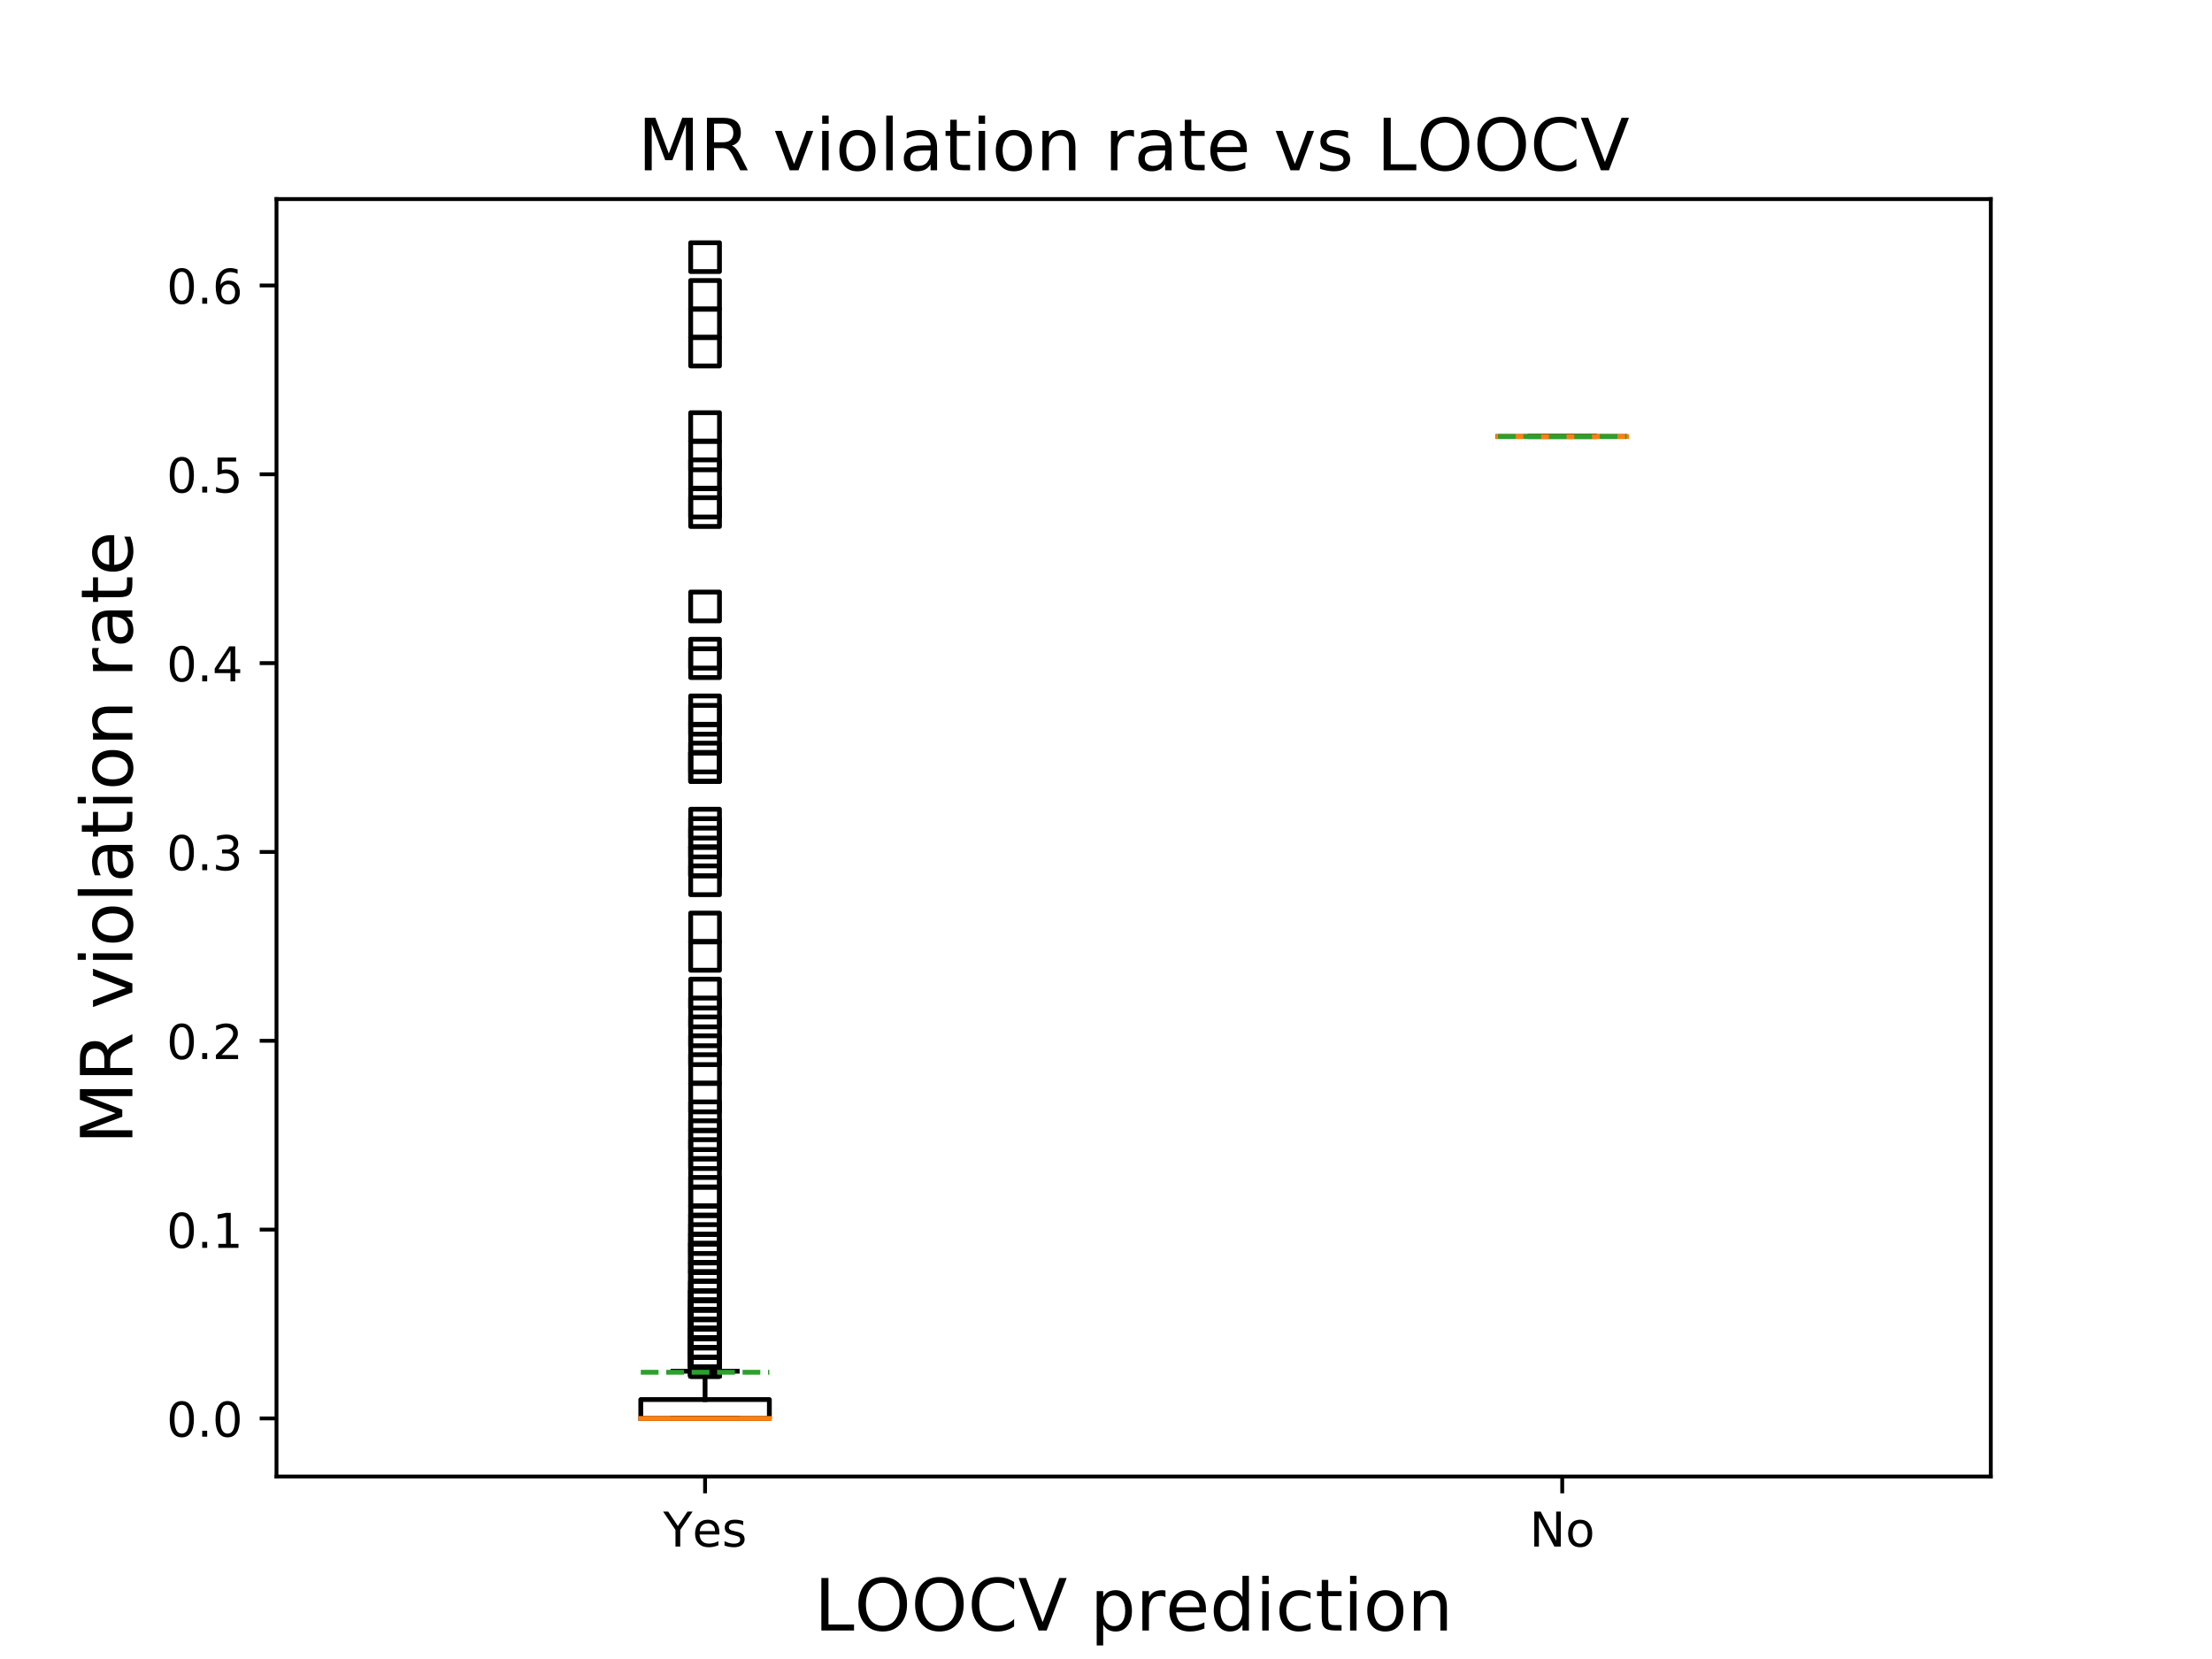 <?xml version="1.0" encoding="utf-8" standalone="no"?>
<!DOCTYPE svg PUBLIC "-//W3C//DTD SVG 1.1//EN"
  "http://www.w3.org/Graphics/SVG/1.1/DTD/svg11.dtd">
<!-- Created with matplotlib (https://matplotlib.org/) -->
<svg height="345.6pt" version="1.1" viewBox="0 0 460.8 345.6" width="460.8pt" xmlns="http://www.w3.org/2000/svg" xmlns:xlink="http://www.w3.org/1999/xlink">
 <defs>
  <style type="text/css">
*{stroke-linecap:butt;stroke-linejoin:round;}
  </style>
 </defs>
 <g id="figure_1">
  <g id="patch_1">
   <path d="M 0 345.6 
L 460.8 345.6 
L 460.8 0 
L 0 0 
z
" style="fill:#ffffff;"/>
  </g>
  <g id="axes_1">
   <g id="patch_2">
    <path d="M 57.6 307.584 
L 414.72 307.584 
L 414.72 41.472 
L 57.6 41.472 
z
" style="fill:#ffffff;"/>
   </g>
   <g id="matplotlib.axis_1">
    <g id="xtick_1">
     <g id="line2d_1">
      <defs>
       <path d="M 0 0 
L 0 3.5 
" id="m068fcd1649" style="stroke:#000000;stroke-width:0.8;"/>
      </defs>
      <g>
       <use style="stroke:#000000;stroke-width:0.8;" x="146.88" xlink:href="#m068fcd1649" y="307.584"/>
      </g>
     </g>
     <g id="text_1">
      <!-- Yes -->
      <defs>
       <path d="M -0.203 72.906 
L 10.406 72.906 
L 30.609 42.922 
L 50.688 72.906 
L 61.281 72.906 
L 35.5 34.719 
L 35.5 0 
L 25.594 0 
L 25.594 34.719 
z
" id="DejaVuSans-89"/>
       <path d="M 56.203 29.594 
L 56.203 25.203 
L 14.891 25.203 
Q 15.484 15.922 20.484 11.062 
Q 25.484 6.203 34.422 6.203 
Q 39.594 6.203 44.453 7.469 
Q 49.312 8.734 54.109 11.281 
L 54.109 2.781 
Q 49.266 0.734 44.188 -0.344 
Q 39.109 -1.422 33.891 -1.422 
Q 20.797 -1.422 13.156 6.188 
Q 5.516 13.812 5.516 26.812 
Q 5.516 40.234 12.766 48.109 
Q 20.016 56 32.328 56 
Q 43.359 56 49.781 48.891 
Q 56.203 41.797 56.203 29.594 
z
M 47.219 32.234 
Q 47.125 39.594 43.094 43.984 
Q 39.062 48.391 32.422 48.391 
Q 24.906 48.391 20.391 44.141 
Q 15.875 39.891 15.188 32.172 
z
" id="DejaVuSans-101"/>
       <path d="M 44.281 53.078 
L 44.281 44.578 
Q 40.484 46.531 36.375 47.5 
Q 32.281 48.484 27.875 48.484 
Q 21.188 48.484 17.844 46.438 
Q 14.5 44.391 14.5 40.281 
Q 14.5 37.156 16.891 35.375 
Q 19.281 33.594 26.516 31.984 
L 29.594 31.297 
Q 39.156 29.25 43.188 25.516 
Q 47.219 21.781 47.219 15.094 
Q 47.219 7.469 41.188 3.016 
Q 35.156 -1.422 24.609 -1.422 
Q 20.219 -1.422 15.453 -0.562 
Q 10.688 0.297 5.422 2 
L 5.422 11.281 
Q 10.406 8.688 15.234 7.391 
Q 20.062 6.109 24.812 6.109 
Q 31.156 6.109 34.562 8.281 
Q 37.984 10.453 37.984 14.406 
Q 37.984 18.062 35.516 20.016 
Q 33.062 21.969 24.703 23.781 
L 21.578 24.516 
Q 13.234 26.266 9.516 29.906 
Q 5.812 33.547 5.812 39.891 
Q 5.812 47.609 11.281 51.797 
Q 16.75 56 26.812 56 
Q 31.781 56 36.172 55.266 
Q 40.578 54.547 44.281 53.078 
z
" id="DejaVuSans-115"/>
      </defs>
      <g transform="translate(138.155 322.182)scale(0.1 -0.1)">
       <use xlink:href="#DejaVuSans-89"/>
       <use x="60.881" xlink:href="#DejaVuSans-101"/>
       <use x="122.404" xlink:href="#DejaVuSans-115"/>
      </g>
     </g>
    </g>
    <g id="xtick_2">
     <g id="line2d_2">
      <g>
       <use style="stroke:#000000;stroke-width:0.8;" x="325.44" xlink:href="#m068fcd1649" y="307.584"/>
      </g>
     </g>
     <g id="text_2">
      <!-- No -->
      <defs>
       <path d="M 9.812 72.906 
L 23.094 72.906 
L 55.422 11.922 
L 55.422 72.906 
L 64.984 72.906 
L 64.984 0 
L 51.703 0 
L 19.391 60.984 
L 19.391 0 
L 9.812 0 
z
" id="DejaVuSans-78"/>
       <path d="M 30.609 48.391 
Q 23.391 48.391 19.188 42.75 
Q 14.984 37.109 14.984 27.297 
Q 14.984 17.484 19.156 11.844 
Q 23.344 6.203 30.609 6.203 
Q 37.797 6.203 41.984 11.859 
Q 46.188 17.531 46.188 27.297 
Q 46.188 37.016 41.984 42.703 
Q 37.797 48.391 30.609 48.391 
z
M 30.609 56 
Q 42.328 56 49.016 48.375 
Q 55.719 40.766 55.719 27.297 
Q 55.719 13.875 49.016 6.219 
Q 42.328 -1.422 30.609 -1.422 
Q 18.844 -1.422 12.172 6.219 
Q 5.516 13.875 5.516 27.297 
Q 5.516 40.766 12.172 48.375 
Q 18.844 56 30.609 56 
z
" id="DejaVuSans-111"/>
      </defs>
      <g transform="translate(318.64 322.182)scale(0.1 -0.1)">
       <use xlink:href="#DejaVuSans-78"/>
       <use x="74.805" xlink:href="#DejaVuSans-111"/>
      </g>
     </g>
    </g>
    <g id="text_3">
     <!-- LOOCV prediction -->
     <defs>
      <path d="M 9.812 72.906 
L 19.672 72.906 
L 19.672 8.297 
L 55.172 8.297 
L 55.172 0 
L 9.812 0 
z
" id="DejaVuSans-76"/>
      <path d="M 39.406 66.219 
Q 28.656 66.219 22.328 58.203 
Q 16.016 50.203 16.016 36.375 
Q 16.016 22.609 22.328 14.594 
Q 28.656 6.594 39.406 6.594 
Q 50.141 6.594 56.422 14.594 
Q 62.703 22.609 62.703 36.375 
Q 62.703 50.203 56.422 58.203 
Q 50.141 66.219 39.406 66.219 
z
M 39.406 74.219 
Q 54.734 74.219 63.906 63.938 
Q 73.094 53.656 73.094 36.375 
Q 73.094 19.141 63.906 8.859 
Q 54.734 -1.422 39.406 -1.422 
Q 24.031 -1.422 14.812 8.828 
Q 5.609 19.094 5.609 36.375 
Q 5.609 53.656 14.812 63.938 
Q 24.031 74.219 39.406 74.219 
z
" id="DejaVuSans-79"/>
      <path d="M 64.406 67.281 
L 64.406 56.891 
Q 59.422 61.531 53.781 63.812 
Q 48.141 66.109 41.797 66.109 
Q 29.297 66.109 22.656 58.469 
Q 16.016 50.828 16.016 36.375 
Q 16.016 21.969 22.656 14.328 
Q 29.297 6.688 41.797 6.688 
Q 48.141 6.688 53.781 8.984 
Q 59.422 11.281 64.406 15.922 
L 64.406 5.609 
Q 59.234 2.094 53.438 0.328 
Q 47.656 -1.422 41.219 -1.422 
Q 24.656 -1.422 15.125 8.703 
Q 5.609 18.844 5.609 36.375 
Q 5.609 53.953 15.125 64.078 
Q 24.656 74.219 41.219 74.219 
Q 47.75 74.219 53.531 72.484 
Q 59.328 70.75 64.406 67.281 
z
" id="DejaVuSans-67"/>
      <path d="M 28.609 0 
L 0.781 72.906 
L 11.078 72.906 
L 34.188 11.531 
L 57.328 72.906 
L 67.578 72.906 
L 39.797 0 
z
" id="DejaVuSans-86"/>
      <path id="DejaVuSans-32"/>
      <path d="M 18.109 8.203 
L 18.109 -20.797 
L 9.078 -20.797 
L 9.078 54.688 
L 18.109 54.688 
L 18.109 46.391 
Q 20.953 51.266 25.266 53.625 
Q 29.594 56 35.594 56 
Q 45.562 56 51.781 48.094 
Q 58.016 40.188 58.016 27.297 
Q 58.016 14.406 51.781 6.484 
Q 45.562 -1.422 35.594 -1.422 
Q 29.594 -1.422 25.266 0.953 
Q 20.953 3.328 18.109 8.203 
z
M 48.688 27.297 
Q 48.688 37.203 44.609 42.844 
Q 40.531 48.484 33.406 48.484 
Q 26.266 48.484 22.188 42.844 
Q 18.109 37.203 18.109 27.297 
Q 18.109 17.391 22.188 11.75 
Q 26.266 6.109 33.406 6.109 
Q 40.531 6.109 44.609 11.75 
Q 48.688 17.391 48.688 27.297 
z
" id="DejaVuSans-112"/>
      <path d="M 41.109 46.297 
Q 39.594 47.172 37.812 47.578 
Q 36.031 48 33.891 48 
Q 26.266 48 22.188 43.047 
Q 18.109 38.094 18.109 28.812 
L 18.109 0 
L 9.078 0 
L 9.078 54.688 
L 18.109 54.688 
L 18.109 46.188 
Q 20.953 51.172 25.484 53.578 
Q 30.031 56 36.531 56 
Q 37.453 56 38.578 55.875 
Q 39.703 55.766 41.062 55.516 
z
" id="DejaVuSans-114"/>
      <path d="M 45.406 46.391 
L 45.406 75.984 
L 54.391 75.984 
L 54.391 0 
L 45.406 0 
L 45.406 8.203 
Q 42.578 3.328 38.25 0.953 
Q 33.938 -1.422 27.875 -1.422 
Q 17.969 -1.422 11.734 6.484 
Q 5.516 14.406 5.516 27.297 
Q 5.516 40.188 11.734 48.094 
Q 17.969 56 27.875 56 
Q 33.938 56 38.25 53.625 
Q 42.578 51.266 45.406 46.391 
z
M 14.797 27.297 
Q 14.797 17.391 18.875 11.75 
Q 22.953 6.109 30.078 6.109 
Q 37.203 6.109 41.297 11.75 
Q 45.406 17.391 45.406 27.297 
Q 45.406 37.203 41.297 42.844 
Q 37.203 48.484 30.078 48.484 
Q 22.953 48.484 18.875 42.844 
Q 14.797 37.203 14.797 27.297 
z
" id="DejaVuSans-100"/>
      <path d="M 9.422 54.688 
L 18.406 54.688 
L 18.406 0 
L 9.422 0 
z
M 9.422 75.984 
L 18.406 75.984 
L 18.406 64.594 
L 9.422 64.594 
z
" id="DejaVuSans-105"/>
      <path d="M 48.781 52.594 
L 48.781 44.188 
Q 44.969 46.297 41.141 47.344 
Q 37.312 48.391 33.406 48.391 
Q 24.656 48.391 19.812 42.844 
Q 14.984 37.312 14.984 27.297 
Q 14.984 17.281 19.812 11.734 
Q 24.656 6.203 33.406 6.203 
Q 37.312 6.203 41.141 7.25 
Q 44.969 8.297 48.781 10.406 
L 48.781 2.094 
Q 45.016 0.344 40.984 -0.531 
Q 36.969 -1.422 32.422 -1.422 
Q 20.062 -1.422 12.781 6.344 
Q 5.516 14.109 5.516 27.297 
Q 5.516 40.672 12.859 48.328 
Q 20.219 56 33.016 56 
Q 37.156 56 41.109 55.141 
Q 45.062 54.297 48.781 52.594 
z
" id="DejaVuSans-99"/>
      <path d="M 18.312 70.219 
L 18.312 54.688 
L 36.812 54.688 
L 36.812 47.703 
L 18.312 47.703 
L 18.312 18.016 
Q 18.312 11.328 20.141 9.422 
Q 21.969 7.516 27.594 7.516 
L 36.812 7.516 
L 36.812 0 
L 27.594 0 
Q 17.188 0 13.234 3.875 
Q 9.281 7.766 9.281 18.016 
L 9.281 47.703 
L 2.688 47.703 
L 2.688 54.688 
L 9.281 54.688 
L 9.281 70.219 
z
" id="DejaVuSans-116"/>
      <path d="M 54.891 33.016 
L 54.891 0 
L 45.906 0 
L 45.906 32.719 
Q 45.906 40.484 42.875 44.328 
Q 39.844 48.188 33.797 48.188 
Q 26.516 48.188 22.312 43.547 
Q 18.109 38.922 18.109 30.906 
L 18.109 0 
L 9.078 0 
L 9.078 54.688 
L 18.109 54.688 
L 18.109 46.188 
Q 21.344 51.125 25.703 53.562 
Q 30.078 56 35.797 56 
Q 45.219 56 50.047 50.172 
Q 54.891 44.344 54.891 33.016 
z
" id="DejaVuSans-110"/>
     </defs>
     <g transform="translate(169.634 339.66)scale(0.15 -0.15)">
      <use xlink:href="#DejaVuSans-76"/>
      <use x="55.666" xlink:href="#DejaVuSans-79"/>
      <use x="134.377" xlink:href="#DejaVuSans-79"/>
      <use x="213.088" xlink:href="#DejaVuSans-67"/>
      <use x="282.912" xlink:href="#DejaVuSans-86"/>
      <use x="351.32" xlink:href="#DejaVuSans-32"/>
      <use x="383.107" xlink:href="#DejaVuSans-112"/>
      <use x="446.584" xlink:href="#DejaVuSans-114"/>
      <use x="487.666" xlink:href="#DejaVuSans-101"/>
      <use x="549.189" xlink:href="#DejaVuSans-100"/>
      <use x="612.666" xlink:href="#DejaVuSans-105"/>
      <use x="640.449" xlink:href="#DejaVuSans-99"/>
      <use x="695.43" xlink:href="#DejaVuSans-116"/>
      <use x="734.639" xlink:href="#DejaVuSans-105"/>
      <use x="762.422" xlink:href="#DejaVuSans-111"/>
      <use x="823.604" xlink:href="#DejaVuSans-110"/>
     </g>
    </g>
   </g>
   <g id="matplotlib.axis_2">
    <g id="ytick_1">
     <g id="line2d_3">
      <defs>
       <path d="M 0 0 
L -3.5 0 
" id="mb3b308b4c9" style="stroke:#000000;stroke-width:0.8;"/>
      </defs>
      <g>
       <use style="stroke:#000000;stroke-width:0.8;" x="57.6" xlink:href="#mb3b308b4c9" y="295.488"/>
      </g>
     </g>
     <g id="text_4">
      <!-- 0.0 -->
      <defs>
       <path d="M 31.781 66.406 
Q 24.172 66.406 20.328 58.906 
Q 16.5 51.422 16.5 36.375 
Q 16.5 21.391 20.328 13.891 
Q 24.172 6.391 31.781 6.391 
Q 39.453 6.391 43.281 13.891 
Q 47.125 21.391 47.125 36.375 
Q 47.125 51.422 43.281 58.906 
Q 39.453 66.406 31.781 66.406 
z
M 31.781 74.219 
Q 44.047 74.219 50.516 64.516 
Q 56.984 54.828 56.984 36.375 
Q 56.984 17.969 50.516 8.266 
Q 44.047 -1.422 31.781 -1.422 
Q 19.531 -1.422 13.062 8.266 
Q 6.594 17.969 6.594 36.375 
Q 6.594 54.828 13.062 64.516 
Q 19.531 74.219 31.781 74.219 
z
" id="DejaVuSans-48"/>
       <path d="M 10.688 12.406 
L 21 12.406 
L 21 0 
L 10.688 0 
z
" id="DejaVuSans-46"/>
      </defs>
      <g transform="translate(34.697 299.287)scale(0.1 -0.1)">
       <use xlink:href="#DejaVuSans-48"/>
       <use x="63.623" xlink:href="#DejaVuSans-46"/>
       <use x="95.41" xlink:href="#DejaVuSans-48"/>
      </g>
     </g>
    </g>
    <g id="ytick_2">
     <g id="line2d_4">
      <g>
       <use style="stroke:#000000;stroke-width:0.8;" x="57.6" xlink:href="#mb3b308b4c9" y="256.151"/>
      </g>
     </g>
     <g id="text_5">
      <!-- 0.1 -->
      <defs>
       <path d="M 12.406 8.297 
L 28.516 8.297 
L 28.516 63.922 
L 10.984 60.406 
L 10.984 69.391 
L 28.422 72.906 
L 38.281 72.906 
L 38.281 8.297 
L 54.391 8.297 
L 54.391 0 
L 12.406 0 
z
" id="DejaVuSans-49"/>
      </defs>
      <g transform="translate(34.697 259.951)scale(0.1 -0.1)">
       <use xlink:href="#DejaVuSans-48"/>
       <use x="63.623" xlink:href="#DejaVuSans-46"/>
       <use x="95.41" xlink:href="#DejaVuSans-49"/>
      </g>
     </g>
    </g>
    <g id="ytick_3">
     <g id="line2d_5">
      <g>
       <use style="stroke:#000000;stroke-width:0.8;" x="57.6" xlink:href="#mb3b308b4c9" y="216.815"/>
      </g>
     </g>
     <g id="text_6">
      <!-- 0.2 -->
      <defs>
       <path d="M 19.188 8.297 
L 53.609 8.297 
L 53.609 0 
L 7.328 0 
L 7.328 8.297 
Q 12.938 14.109 22.625 23.891 
Q 32.328 33.688 34.812 36.531 
Q 39.547 41.844 41.422 45.531 
Q 43.312 49.219 43.312 52.781 
Q 43.312 58.594 39.234 62.25 
Q 35.156 65.922 28.609 65.922 
Q 23.969 65.922 18.812 64.312 
Q 13.672 62.703 7.812 59.422 
L 7.812 69.391 
Q 13.766 71.781 18.938 73 
Q 24.125 74.219 28.422 74.219 
Q 39.75 74.219 46.484 68.547 
Q 53.219 62.891 53.219 53.422 
Q 53.219 48.922 51.531 44.891 
Q 49.859 40.875 45.406 35.406 
Q 44.188 33.984 37.641 27.219 
Q 31.109 20.453 19.188 8.297 
z
" id="DejaVuSans-50"/>
      </defs>
      <g transform="translate(34.697 220.614)scale(0.1 -0.1)">
       <use xlink:href="#DejaVuSans-48"/>
       <use x="63.623" xlink:href="#DejaVuSans-46"/>
       <use x="95.41" xlink:href="#DejaVuSans-50"/>
      </g>
     </g>
    </g>
    <g id="ytick_4">
     <g id="line2d_6">
      <g>
       <use style="stroke:#000000;stroke-width:0.8;" x="57.6" xlink:href="#mb3b308b4c9" y="177.478"/>
      </g>
     </g>
     <g id="text_7">
      <!-- 0.3 -->
      <defs>
       <path d="M 40.578 39.312 
Q 47.656 37.797 51.625 33 
Q 55.609 28.219 55.609 21.188 
Q 55.609 10.406 48.188 4.484 
Q 40.766 -1.422 27.094 -1.422 
Q 22.516 -1.422 17.656 -0.516 
Q 12.797 0.391 7.625 2.203 
L 7.625 11.719 
Q 11.719 9.328 16.594 8.109 
Q 21.484 6.891 26.812 6.891 
Q 36.078 6.891 40.938 10.547 
Q 45.797 14.203 45.797 21.188 
Q 45.797 27.641 41.281 31.266 
Q 36.766 34.906 28.719 34.906 
L 20.219 34.906 
L 20.219 43.016 
L 29.109 43.016 
Q 36.375 43.016 40.234 45.922 
Q 44.094 48.828 44.094 54.297 
Q 44.094 59.906 40.109 62.906 
Q 36.141 65.922 28.719 65.922 
Q 24.656 65.922 20.016 65.031 
Q 15.375 64.156 9.812 62.312 
L 9.812 71.094 
Q 15.438 72.656 20.344 73.438 
Q 25.25 74.219 29.594 74.219 
Q 40.828 74.219 47.359 69.109 
Q 53.906 64.016 53.906 55.328 
Q 53.906 49.266 50.438 45.094 
Q 46.969 40.922 40.578 39.312 
z
" id="DejaVuSans-51"/>
      </defs>
      <g transform="translate(34.697 181.277)scale(0.1 -0.1)">
       <use xlink:href="#DejaVuSans-48"/>
       <use x="63.623" xlink:href="#DejaVuSans-46"/>
       <use x="95.41" xlink:href="#DejaVuSans-51"/>
      </g>
     </g>
    </g>
    <g id="ytick_5">
     <g id="line2d_7">
      <g>
       <use style="stroke:#000000;stroke-width:0.8;" x="57.6" xlink:href="#mb3b308b4c9" y="138.142"/>
      </g>
     </g>
     <g id="text_8">
      <!-- 0.4 -->
      <defs>
       <path d="M 37.797 64.312 
L 12.891 25.391 
L 37.797 25.391 
z
M 35.203 72.906 
L 47.609 72.906 
L 47.609 25.391 
L 58.016 25.391 
L 58.016 17.188 
L 47.609 17.188 
L 47.609 0 
L 37.797 0 
L 37.797 17.188 
L 4.891 17.188 
L 4.891 26.703 
z
" id="DejaVuSans-52"/>
      </defs>
      <g transform="translate(34.697 141.941)scale(0.1 -0.1)">
       <use xlink:href="#DejaVuSans-48"/>
       <use x="63.623" xlink:href="#DejaVuSans-46"/>
       <use x="95.41" xlink:href="#DejaVuSans-52"/>
      </g>
     </g>
    </g>
    <g id="ytick_6">
     <g id="line2d_8">
      <g>
       <use style="stroke:#000000;stroke-width:0.8;" x="57.6" xlink:href="#mb3b308b4c9" y="98.805"/>
      </g>
     </g>
     <g id="text_9">
      <!-- 0.5 -->
      <defs>
       <path d="M 10.797 72.906 
L 49.516 72.906 
L 49.516 64.594 
L 19.828 64.594 
L 19.828 46.734 
Q 21.969 47.469 24.109 47.828 
Q 26.266 48.188 28.422 48.188 
Q 40.625 48.188 47.75 41.5 
Q 54.891 34.812 54.891 23.391 
Q 54.891 11.625 47.562 5.094 
Q 40.234 -1.422 26.906 -1.422 
Q 22.312 -1.422 17.547 -0.641 
Q 12.797 0.141 7.719 1.703 
L 7.719 11.625 
Q 12.109 9.234 16.797 8.062 
Q 21.484 6.891 26.703 6.891 
Q 35.156 6.891 40.078 11.328 
Q 45.016 15.766 45.016 23.391 
Q 45.016 31 40.078 35.438 
Q 35.156 39.891 26.703 39.891 
Q 22.75 39.891 18.812 39.016 
Q 14.891 38.141 10.797 36.281 
z
" id="DejaVuSans-53"/>
      </defs>
      <g transform="translate(34.697 102.604)scale(0.1 -0.1)">
       <use xlink:href="#DejaVuSans-48"/>
       <use x="63.623" xlink:href="#DejaVuSans-46"/>
       <use x="95.41" xlink:href="#DejaVuSans-53"/>
      </g>
     </g>
    </g>
    <g id="ytick_7">
     <g id="line2d_9">
      <g>
       <use style="stroke:#000000;stroke-width:0.8;" x="57.6" xlink:href="#mb3b308b4c9" y="59.468"/>
      </g>
     </g>
     <g id="text_10">
      <!-- 0.6 -->
      <defs>
       <path d="M 33.016 40.375 
Q 26.375 40.375 22.484 35.828 
Q 18.609 31.297 18.609 23.391 
Q 18.609 15.531 22.484 10.953 
Q 26.375 6.391 33.016 6.391 
Q 39.656 6.391 43.531 10.953 
Q 47.406 15.531 47.406 23.391 
Q 47.406 31.297 43.531 35.828 
Q 39.656 40.375 33.016 40.375 
z
M 52.594 71.297 
L 52.594 62.312 
Q 48.875 64.062 45.094 64.984 
Q 41.312 65.922 37.594 65.922 
Q 27.828 65.922 22.672 59.328 
Q 17.531 52.734 16.797 39.406 
Q 19.672 43.656 24.016 45.922 
Q 28.375 48.188 33.594 48.188 
Q 44.578 48.188 50.953 41.516 
Q 57.328 34.859 57.328 23.391 
Q 57.328 12.156 50.688 5.359 
Q 44.047 -1.422 33.016 -1.422 
Q 20.359 -1.422 13.672 8.266 
Q 6.984 17.969 6.984 36.375 
Q 6.984 53.656 15.188 63.938 
Q 23.391 74.219 37.203 74.219 
Q 40.922 74.219 44.703 73.484 
Q 48.484 72.75 52.594 71.297 
z
" id="DejaVuSans-54"/>
      </defs>
      <g transform="translate(34.697 63.268)scale(0.1 -0.1)">
       <use xlink:href="#DejaVuSans-48"/>
       <use x="63.623" xlink:href="#DejaVuSans-46"/>
       <use x="95.41" xlink:href="#DejaVuSans-54"/>
      </g>
     </g>
    </g>
    <g id="text_11">
     <!-- MR violation rate -->
     <defs>
      <path d="M 9.812 72.906 
L 24.516 72.906 
L 43.109 23.297 
L 61.812 72.906 
L 76.516 72.906 
L 76.516 0 
L 66.891 0 
L 66.891 64.016 
L 48.094 14.016 
L 38.188 14.016 
L 19.391 64.016 
L 19.391 0 
L 9.812 0 
z
" id="DejaVuSans-77"/>
      <path d="M 44.391 34.188 
Q 47.562 33.109 50.562 29.594 
Q 53.562 26.078 56.594 19.922 
L 66.609 0 
L 56 0 
L 46.688 18.703 
Q 43.062 26.031 39.672 28.422 
Q 36.281 30.812 30.422 30.812 
L 19.672 30.812 
L 19.672 0 
L 9.812 0 
L 9.812 72.906 
L 32.078 72.906 
Q 44.578 72.906 50.734 67.672 
Q 56.891 62.453 56.891 51.906 
Q 56.891 45.016 53.688 40.469 
Q 50.484 35.938 44.391 34.188 
z
M 19.672 64.797 
L 19.672 38.922 
L 32.078 38.922 
Q 39.203 38.922 42.844 42.219 
Q 46.484 45.516 46.484 51.906 
Q 46.484 58.297 42.844 61.547 
Q 39.203 64.797 32.078 64.797 
z
" id="DejaVuSans-82"/>
      <path d="M 2.984 54.688 
L 12.5 54.688 
L 29.594 8.797 
L 46.688 54.688 
L 56.203 54.688 
L 35.688 0 
L 23.484 0 
z
" id="DejaVuSans-118"/>
      <path d="M 9.422 75.984 
L 18.406 75.984 
L 18.406 0 
L 9.422 0 
z
" id="DejaVuSans-108"/>
      <path d="M 34.281 27.484 
Q 23.391 27.484 19.188 25 
Q 14.984 22.516 14.984 16.5 
Q 14.984 11.719 18.141 8.906 
Q 21.297 6.109 26.703 6.109 
Q 34.188 6.109 38.703 11.406 
Q 43.219 16.703 43.219 25.484 
L 43.219 27.484 
z
M 52.203 31.203 
L 52.203 0 
L 43.219 0 
L 43.219 8.297 
Q 40.141 3.328 35.547 0.953 
Q 30.953 -1.422 24.312 -1.422 
Q 15.922 -1.422 10.953 3.297 
Q 6 8.016 6 15.922 
Q 6 25.141 12.172 29.828 
Q 18.359 34.516 30.609 34.516 
L 43.219 34.516 
L 43.219 35.406 
Q 43.219 41.609 39.141 45 
Q 35.062 48.391 27.688 48.391 
Q 23 48.391 18.547 47.266 
Q 14.109 46.141 10.016 43.891 
L 10.016 52.203 
Q 14.938 54.109 19.578 55.047 
Q 24.219 56 28.609 56 
Q 40.484 56 46.344 49.844 
Q 52.203 43.703 52.203 31.203 
z
" id="DejaVuSans-97"/>
     </defs>
     <g transform="translate(27.577 238.369)rotate(-90)scale(0.15 -0.15)">
      <use xlink:href="#DejaVuSans-77"/>
      <use x="86.279" xlink:href="#DejaVuSans-82"/>
      <use x="155.762" xlink:href="#DejaVuSans-32"/>
      <use x="187.549" xlink:href="#DejaVuSans-118"/>
      <use x="246.729" xlink:href="#DejaVuSans-105"/>
      <use x="274.512" xlink:href="#DejaVuSans-111"/>
      <use x="335.693" xlink:href="#DejaVuSans-108"/>
      <use x="363.477" xlink:href="#DejaVuSans-97"/>
      <use x="424.756" xlink:href="#DejaVuSans-116"/>
      <use x="463.965" xlink:href="#DejaVuSans-105"/>
      <use x="491.748" xlink:href="#DejaVuSans-111"/>
      <use x="552.93" xlink:href="#DejaVuSans-110"/>
      <use x="616.309" xlink:href="#DejaVuSans-32"/>
      <use x="648.096" xlink:href="#DejaVuSans-114"/>
      <use x="689.209" xlink:href="#DejaVuSans-97"/>
      <use x="750.488" xlink:href="#DejaVuSans-116"/>
      <use x="789.697" xlink:href="#DejaVuSans-101"/>
     </g>
    </g>
   </g>
   <g id="line2d_10">
    <path clip-path="url(#p447ceb1de0)" d="M 133.488 295.488 
L 160.272 295.488 
L 160.272 291.554 
L 133.488 291.554 
L 133.488 295.488 
" style="fill:none;stroke:#000000;stroke-linecap:square;"/>
   </g>
   <g id="line2d_11">
    <path clip-path="url(#p447ceb1de0)" d="M 146.88 295.488 
L 146.88 295.488 
" style="fill:none;stroke:#000000;stroke-linecap:square;"/>
   </g>
   <g id="line2d_12">
    <path clip-path="url(#p447ceb1de0)" d="M 146.88 291.554 
L 146.88 285.654 
" style="fill:none;stroke:#000000;stroke-linecap:square;"/>
   </g>
   <g id="line2d_13">
    <path clip-path="url(#p447ceb1de0)" d="M 140.184 295.488 
L 153.576 295.488 
" style="fill:none;stroke:#000000;stroke-linecap:square;"/>
   </g>
   <g id="line2d_14">
    <path clip-path="url(#p447ceb1de0)" d="M 140.184 285.654 
L 153.576 285.654 
" style="fill:none;stroke:#000000;stroke-linecap:square;"/>
   </g>
   <g id="line2d_15">
    <defs>
     <path d="M -3 3 
L 3 3 
L 3 -3 
L -3 -3 
z
" id="m0fb3b25881" style="stroke:#000000;stroke-linejoin:miter;"/>
    </defs>
    <g clip-path="url(#p447ceb1de0)">
     <use style="fill-opacity:0;stroke:#000000;stroke-linejoin:miter;" x="146.88" xlink:href="#m0fb3b25881" y="171.578"/>
     <use style="fill-opacity:0;stroke:#000000;stroke-linejoin:miter;" x="146.88" xlink:href="#m0fb3b25881" y="258.118"/>
     <use style="fill-opacity:0;stroke:#000000;stroke-linejoin:miter;" x="146.88" xlink:href="#m0fb3b25881" y="279.753"/>
     <use style="fill-opacity:0;stroke:#000000;stroke-linejoin:miter;" x="146.88" xlink:href="#m0fb3b25881" y="277.787"/>
     <use style="fill-opacity:0;stroke:#000000;stroke-linejoin:miter;" x="146.88" xlink:href="#m0fb3b25881" y="175.511"/>
     <use style="fill-opacity:0;stroke:#000000;stroke-linejoin:miter;" x="146.88" xlink:href="#m0fb3b25881" y="250.251"/>
     <use style="fill-opacity:0;stroke:#000000;stroke-linejoin:miter;" x="146.88" xlink:href="#m0fb3b25881" y="199.113"/>
     <use style="fill-opacity:0;stroke:#000000;stroke-linejoin:miter;" x="146.88" xlink:href="#m0fb3b25881" y="238.45"/>
     <use style="fill-opacity:0;stroke:#000000;stroke-linejoin:miter;" x="146.88" xlink:href="#m0fb3b25881" y="248.284"/>
     <use style="fill-opacity:0;stroke:#000000;stroke-linejoin:miter;" x="146.88" xlink:href="#m0fb3b25881" y="265.986"/>
     <use style="fill-opacity:0;stroke:#000000;stroke-linejoin:miter;" x="146.88" xlink:href="#m0fb3b25881" y="279.753"/>
     <use style="fill-opacity:0;stroke:#000000;stroke-linejoin:miter;" x="146.88" xlink:href="#m0fb3b25881" y="218.782"/>
     <use style="fill-opacity:0;stroke:#000000;stroke-linejoin:miter;" x="146.88" xlink:href="#m0fb3b25881" y="281.72"/>
     <use style="fill-opacity:0;stroke:#000000;stroke-linejoin:miter;" x="146.88" xlink:href="#m0fb3b25881" y="283.687"/>
     <use style="fill-opacity:0;stroke:#000000;stroke-linejoin:miter;" x="146.88" xlink:href="#m0fb3b25881" y="183.379"/>
     <use style="fill-opacity:0;stroke:#000000;stroke-linejoin:miter;" x="146.88" xlink:href="#m0fb3b25881" y="262.052"/>
     <use style="fill-opacity:0;stroke:#000000;stroke-linejoin:miter;" x="146.88" xlink:href="#m0fb3b25881" y="279.753"/>
     <use style="fill-opacity:0;stroke:#000000;stroke-linejoin:miter;" x="146.88" xlink:href="#m0fb3b25881" y="222.715"/>
     <use style="fill-opacity:0;stroke:#000000;stroke-linejoin:miter;" x="146.88" xlink:href="#m0fb3b25881" y="159.777"/>
     <use style="fill-opacity:0;stroke:#000000;stroke-linejoin:miter;" x="146.88" xlink:href="#m0fb3b25881" y="260.085"/>
     <use style="fill-opacity:0;stroke:#000000;stroke-linejoin:miter;" x="146.88" xlink:href="#m0fb3b25881" y="159.777"/>
     <use style="fill-opacity:0;stroke:#000000;stroke-linejoin:miter;" x="146.88" xlink:href="#m0fb3b25881" y="283.687"/>
     <use style="fill-opacity:0;stroke:#000000;stroke-linejoin:miter;" x="146.88" xlink:href="#m0fb3b25881" y="283.687"/>
     <use style="fill-opacity:0;stroke:#000000;stroke-linejoin:miter;" x="146.88" xlink:href="#m0fb3b25881" y="275.82"/>
     <use style="fill-opacity:0;stroke:#000000;stroke-linejoin:miter;" x="146.88" xlink:href="#m0fb3b25881" y="106.672"/>
     <use style="fill-opacity:0;stroke:#000000;stroke-linejoin:miter;" x="146.88" xlink:href="#m0fb3b25881" y="269.919"/>
     <use style="fill-opacity:0;stroke:#000000;stroke-linejoin:miter;" x="146.88" xlink:href="#m0fb3b25881" y="214.848"/>
     <use style="fill-opacity:0;stroke:#000000;stroke-linejoin:miter;" x="146.88" xlink:href="#m0fb3b25881" y="173.545"/>
     <use style="fill-opacity:0;stroke:#000000;stroke-linejoin:miter;" x="146.88" xlink:href="#m0fb3b25881" y="256.151"/>
     <use style="fill-opacity:0;stroke:#000000;stroke-linejoin:miter;" x="146.88" xlink:href="#m0fb3b25881" y="283.687"/>
     <use style="fill-opacity:0;stroke:#000000;stroke-linejoin:miter;" x="146.88" xlink:href="#m0fb3b25881" y="281.72"/>
     <use style="fill-opacity:0;stroke:#000000;stroke-linejoin:miter;" x="146.88" xlink:href="#m0fb3b25881" y="210.914"/>
     <use style="fill-opacity:0;stroke:#000000;stroke-linejoin:miter;" x="146.88" xlink:href="#m0fb3b25881" y="271.886"/>
     <use style="fill-opacity:0;stroke:#000000;stroke-linejoin:miter;" x="146.88" xlink:href="#m0fb3b25881" y="104.706"/>
     <use style="fill-opacity:0;stroke:#000000;stroke-linejoin:miter;" x="146.88" xlink:href="#m0fb3b25881" y="267.952"/>
     <use style="fill-opacity:0;stroke:#000000;stroke-linejoin:miter;" x="146.88" xlink:href="#m0fb3b25881" y="67.336"/>
     <use style="fill-opacity:0;stroke:#000000;stroke-linejoin:miter;" x="146.88" xlink:href="#m0fb3b25881" y="281.72"/>
     <use style="fill-opacity:0;stroke:#000000;stroke-linejoin:miter;" x="146.88" xlink:href="#m0fb3b25881" y="283.687"/>
     <use style="fill-opacity:0;stroke:#000000;stroke-linejoin:miter;" x="146.88" xlink:href="#m0fb3b25881" y="159.777"/>
     <use style="fill-opacity:0;stroke:#000000;stroke-linejoin:miter;" x="146.88" xlink:href="#m0fb3b25881" y="269.919"/>
     <use style="fill-opacity:0;stroke:#000000;stroke-linejoin:miter;" x="146.88" xlink:href="#m0fb3b25881" y="283.687"/>
     <use style="fill-opacity:0;stroke:#000000;stroke-linejoin:miter;" x="146.88" xlink:href="#m0fb3b25881" y="279.753"/>
     <use style="fill-opacity:0;stroke:#000000;stroke-linejoin:miter;" x="146.88" xlink:href="#m0fb3b25881" y="277.787"/>
     <use style="fill-opacity:0;stroke:#000000;stroke-linejoin:miter;" x="146.88" xlink:href="#m0fb3b25881" y="273.853"/>
     <use style="fill-opacity:0;stroke:#000000;stroke-linejoin:miter;" x="146.88" xlink:href="#m0fb3b25881" y="267.952"/>
     <use style="fill-opacity:0;stroke:#000000;stroke-linejoin:miter;" x="146.88" xlink:href="#m0fb3b25881" y="193.213"/>
     <use style="fill-opacity:0;stroke:#000000;stroke-linejoin:miter;" x="146.88" xlink:href="#m0fb3b25881" y="281.72"/>
     <use style="fill-opacity:0;stroke:#000000;stroke-linejoin:miter;" x="146.88" xlink:href="#m0fb3b25881" y="228.616"/>
     <use style="fill-opacity:0;stroke:#000000;stroke-linejoin:miter;" x="146.88" xlink:href="#m0fb3b25881" y="179.445"/>
     <use style="fill-opacity:0;stroke:#000000;stroke-linejoin:miter;" x="146.88" xlink:href="#m0fb3b25881" y="271.886"/>
     <use style="fill-opacity:0;stroke:#000000;stroke-linejoin:miter;" x="146.88" xlink:href="#m0fb3b25881" y="157.81"/>
     <use style="fill-opacity:0;stroke:#000000;stroke-linejoin:miter;" x="146.88" xlink:href="#m0fb3b25881" y="136.175"/>
     <use style="fill-opacity:0;stroke:#000000;stroke-linejoin:miter;" x="146.88" xlink:href="#m0fb3b25881" y="271.886"/>
     <use style="fill-opacity:0;stroke:#000000;stroke-linejoin:miter;" x="146.88" xlink:href="#m0fb3b25881" y="262.052"/>
     <use style="fill-opacity:0;stroke:#000000;stroke-linejoin:miter;" x="146.88" xlink:href="#m0fb3b25881" y="283.687"/>
     <use style="fill-opacity:0;stroke:#000000;stroke-linejoin:miter;" x="146.88" xlink:href="#m0fb3b25881" y="283.687"/>
     <use style="fill-opacity:0;stroke:#000000;stroke-linejoin:miter;" x="146.88" xlink:href="#m0fb3b25881" y="147.976"/>
     <use style="fill-opacity:0;stroke:#000000;stroke-linejoin:miter;" x="146.88" xlink:href="#m0fb3b25881" y="138.142"/>
     <use style="fill-opacity:0;stroke:#000000;stroke-linejoin:miter;" x="146.88" xlink:href="#m0fb3b25881" y="281.72"/>
     <use style="fill-opacity:0;stroke:#000000;stroke-linejoin:miter;" x="146.88" xlink:href="#m0fb3b25881" y="279.753"/>
     <use style="fill-opacity:0;stroke:#000000;stroke-linejoin:miter;" x="146.88" xlink:href="#m0fb3b25881" y="262.052"/>
     <use style="fill-opacity:0;stroke:#000000;stroke-linejoin:miter;" x="146.88" xlink:href="#m0fb3b25881" y="179.445"/>
     <use style="fill-opacity:0;stroke:#000000;stroke-linejoin:miter;" x="146.88" xlink:href="#m0fb3b25881" y="281.72"/>
     <use style="fill-opacity:0;stroke:#000000;stroke-linejoin:miter;" x="146.88" xlink:href="#m0fb3b25881" y="73.236"/>
     <use style="fill-opacity:0;stroke:#000000;stroke-linejoin:miter;" x="146.88" xlink:href="#m0fb3b25881" y="283.687"/>
     <use style="fill-opacity:0;stroke:#000000;stroke-linejoin:miter;" x="146.88" xlink:href="#m0fb3b25881" y="279.753"/>
     <use style="fill-opacity:0;stroke:#000000;stroke-linejoin:miter;" x="146.88" xlink:href="#m0fb3b25881" y="88.971"/>
     <use style="fill-opacity:0;stroke:#000000;stroke-linejoin:miter;" x="146.88" xlink:href="#m0fb3b25881" y="273.853"/>
     <use style="fill-opacity:0;stroke:#000000;stroke-linejoin:miter;" x="146.88" xlink:href="#m0fb3b25881" y="283.687"/>
     <use style="fill-opacity:0;stroke:#000000;stroke-linejoin:miter;" x="146.88" xlink:href="#m0fb3b25881" y="256.151"/>
     <use style="fill-opacity:0;stroke:#000000;stroke-linejoin:miter;" x="146.88" xlink:href="#m0fb3b25881" y="275.82"/>
     <use style="fill-opacity:0;stroke:#000000;stroke-linejoin:miter;" x="146.88" xlink:href="#m0fb3b25881" y="277.787"/>
     <use style="fill-opacity:0;stroke:#000000;stroke-linejoin:miter;" x="146.88" xlink:href="#m0fb3b25881" y="53.568"/>
     <use style="fill-opacity:0;stroke:#000000;stroke-linejoin:miter;" x="146.88" xlink:href="#m0fb3b25881" y="275.82"/>
     <use style="fill-opacity:0;stroke:#000000;stroke-linejoin:miter;" x="146.88" xlink:href="#m0fb3b25881" y="279.753"/>
     <use style="fill-opacity:0;stroke:#000000;stroke-linejoin:miter;" x="146.88" xlink:href="#m0fb3b25881" y="265.986"/>
     <use style="fill-opacity:0;stroke:#000000;stroke-linejoin:miter;" x="146.88" xlink:href="#m0fb3b25881" y="283.687"/>
     <use style="fill-opacity:0;stroke:#000000;stroke-linejoin:miter;" x="146.88" xlink:href="#m0fb3b25881" y="94.871"/>
     <use style="fill-opacity:0;stroke:#000000;stroke-linejoin:miter;" x="146.88" xlink:href="#m0fb3b25881" y="267.952"/>
     <use style="fill-opacity:0;stroke:#000000;stroke-linejoin:miter;" x="146.88" xlink:href="#m0fb3b25881" y="277.787"/>
     <use style="fill-opacity:0;stroke:#000000;stroke-linejoin:miter;" x="146.88" xlink:href="#m0fb3b25881" y="281.72"/>
     <use style="fill-opacity:0;stroke:#000000;stroke-linejoin:miter;" x="146.88" xlink:href="#m0fb3b25881" y="271.886"/>
     <use style="fill-opacity:0;stroke:#000000;stroke-linejoin:miter;" x="146.88" xlink:href="#m0fb3b25881" y="281.72"/>
     <use style="fill-opacity:0;stroke:#000000;stroke-linejoin:miter;" x="146.88" xlink:href="#m0fb3b25881" y="275.82"/>
     <use style="fill-opacity:0;stroke:#000000;stroke-linejoin:miter;" x="146.88" xlink:href="#m0fb3b25881" y="271.886"/>
     <use style="fill-opacity:0;stroke:#000000;stroke-linejoin:miter;" x="146.88" xlink:href="#m0fb3b25881" y="281.72"/>
     <use style="fill-opacity:0;stroke:#000000;stroke-linejoin:miter;" x="146.88" xlink:href="#m0fb3b25881" y="260.085"/>
     <use style="fill-opacity:0;stroke:#000000;stroke-linejoin:miter;" x="146.88" xlink:href="#m0fb3b25881" y="275.82"/>
     <use style="fill-opacity:0;stroke:#000000;stroke-linejoin:miter;" x="146.88" xlink:href="#m0fb3b25881" y="279.753"/>
     <use style="fill-opacity:0;stroke:#000000;stroke-linejoin:miter;" x="146.88" xlink:href="#m0fb3b25881" y="271.886"/>
     <use style="fill-opacity:0;stroke:#000000;stroke-linejoin:miter;" x="146.88" xlink:href="#m0fb3b25881" y="273.853"/>
     <use style="fill-opacity:0;stroke:#000000;stroke-linejoin:miter;" x="146.88" xlink:href="#m0fb3b25881" y="273.853"/>
     <use style="fill-opacity:0;stroke:#000000;stroke-linejoin:miter;" x="146.88" xlink:href="#m0fb3b25881" y="232.549"/>
     <use style="fill-opacity:0;stroke:#000000;stroke-linejoin:miter;" x="146.88" xlink:href="#m0fb3b25881" y="206.981"/>
     <use style="fill-opacity:0;stroke:#000000;stroke-linejoin:miter;" x="146.88" xlink:href="#m0fb3b25881" y="236.483"/>
     <use style="fill-opacity:0;stroke:#000000;stroke-linejoin:miter;" x="146.88" xlink:href="#m0fb3b25881" y="283.687"/>
     <use style="fill-opacity:0;stroke:#000000;stroke-linejoin:miter;" x="146.88" xlink:href="#m0fb3b25881" y="275.82"/>
     <use style="fill-opacity:0;stroke:#000000;stroke-linejoin:miter;" x="146.88" xlink:href="#m0fb3b25881" y="281.72"/>
     <use style="fill-opacity:0;stroke:#000000;stroke-linejoin:miter;" x="146.88" xlink:href="#m0fb3b25881" y="244.35"/>
     <use style="fill-opacity:0;stroke:#000000;stroke-linejoin:miter;" x="146.88" xlink:href="#m0fb3b25881" y="269.919"/>
     <use style="fill-opacity:0;stroke:#000000;stroke-linejoin:miter;" x="146.88" xlink:href="#m0fb3b25881" y="273.853"/>
     <use style="fill-opacity:0;stroke:#000000;stroke-linejoin:miter;" x="146.88" xlink:href="#m0fb3b25881" y="98.805"/>
     <use style="fill-opacity:0;stroke:#000000;stroke-linejoin:miter;" x="146.88" xlink:href="#m0fb3b25881" y="149.943"/>
     <use style="fill-opacity:0;stroke:#000000;stroke-linejoin:miter;" x="146.88" xlink:href="#m0fb3b25881" y="275.82"/>
     <use style="fill-opacity:0;stroke:#000000;stroke-linejoin:miter;" x="146.88" xlink:href="#m0fb3b25881" y="275.82"/>
     <use style="fill-opacity:0;stroke:#000000;stroke-linejoin:miter;" x="146.88" xlink:href="#m0fb3b25881" y="126.341"/>
     <use style="fill-opacity:0;stroke:#000000;stroke-linejoin:miter;" x="146.88" xlink:href="#m0fb3b25881" y="240.417"/>
     <use style="fill-opacity:0;stroke:#000000;stroke-linejoin:miter;" x="146.88" xlink:href="#m0fb3b25881" y="273.853"/>
     <use style="fill-opacity:0;stroke:#000000;stroke-linejoin:miter;" x="146.88" xlink:href="#m0fb3b25881" y="254.185"/>
     <use style="fill-opacity:0;stroke:#000000;stroke-linejoin:miter;" x="146.88" xlink:href="#m0fb3b25881" y="281.72"/>
     <use style="fill-opacity:0;stroke:#000000;stroke-linejoin:miter;" x="146.88" xlink:href="#m0fb3b25881" y="153.876"/>
     <use style="fill-opacity:0;stroke:#000000;stroke-linejoin:miter;" x="146.88" xlink:href="#m0fb3b25881" y="281.72"/>
     <use style="fill-opacity:0;stroke:#000000;stroke-linejoin:miter;" x="146.88" xlink:href="#m0fb3b25881" y="61.435"/>
     <use style="fill-opacity:0;stroke:#000000;stroke-linejoin:miter;" x="146.88" xlink:href="#m0fb3b25881" y="271.886"/>
     <use style="fill-opacity:0;stroke:#000000;stroke-linejoin:miter;" x="146.88" xlink:href="#m0fb3b25881" y="279.753"/>
     <use style="fill-opacity:0;stroke:#000000;stroke-linejoin:miter;" x="146.88" xlink:href="#m0fb3b25881" y="262.052"/>
     <use style="fill-opacity:0;stroke:#000000;stroke-linejoin:miter;" x="146.88" xlink:href="#m0fb3b25881" y="279.753"/>
     <use style="fill-opacity:0;stroke:#000000;stroke-linejoin:miter;" x="146.88" xlink:href="#m0fb3b25881" y="277.787"/>
    </g>
   </g>
   <g id="line2d_16">
    <path clip-path="url(#p447ceb1de0)" d="M 312.048 90.938 
L 338.832 90.938 
L 338.832 90.938 
L 312.048 90.938 
L 312.048 90.938 
" style="fill:none;stroke:#000000;stroke-linecap:square;"/>
   </g>
   <g id="line2d_17">
    <path clip-path="url(#p447ceb1de0)" d="M 325.44 90.938 
L 325.44 90.938 
" style="fill:none;stroke:#000000;stroke-linecap:square;"/>
   </g>
   <g id="line2d_18">
    <path clip-path="url(#p447ceb1de0)" d="M 325.44 90.938 
L 325.44 90.938 
" style="fill:none;stroke:#000000;stroke-linecap:square;"/>
   </g>
   <g id="line2d_19">
    <path clip-path="url(#p447ceb1de0)" d="M 318.744 90.938 
L 332.136 90.938 
" style="fill:none;stroke:#000000;stroke-linecap:square;"/>
   </g>
   <g id="line2d_20">
    <path clip-path="url(#p447ceb1de0)" d="M 318.744 90.938 
L 332.136 90.938 
" style="fill:none;stroke:#000000;stroke-linecap:square;"/>
   </g>
   <g id="line2d_21"/>
   <g id="line2d_22">
    <path clip-path="url(#p447ceb1de0)" d="M 133.488 295.488 
L 160.272 295.488 
" style="fill:none;stroke:#ff7f0e;stroke-linecap:square;"/>
   </g>
   <g id="line2d_23">
    <path clip-path="url(#p447ceb1de0)" d="M 133.488 285.868 
L 160.272 285.868 
" style="fill:none;stroke:#2ca02c;stroke-dasharray:3.7,1.6;stroke-dashoffset:0;"/>
   </g>
   <g id="line2d_24">
    <path clip-path="url(#p447ceb1de0)" d="M 312.048 90.938 
L 338.832 90.938 
" style="fill:none;stroke:#ff7f0e;stroke-linecap:square;"/>
   </g>
   <g id="line2d_25">
    <path clip-path="url(#p447ceb1de0)" d="M 312.048 90.938 
L 338.832 90.938 
" style="fill:none;stroke:#2ca02c;stroke-dasharray:3.7,1.6;stroke-dashoffset:0;"/>
   </g>
   <g id="patch_3">
    <path d="M 57.6 307.584 
L 57.6 41.472 
" style="fill:none;stroke:#000000;stroke-linecap:square;stroke-linejoin:miter;stroke-width:0.8;"/>
   </g>
   <g id="patch_4">
    <path d="M 414.72 307.584 
L 414.72 41.472 
" style="fill:none;stroke:#000000;stroke-linecap:square;stroke-linejoin:miter;stroke-width:0.8;"/>
   </g>
   <g id="patch_5">
    <path d="M 57.6 307.584 
L 414.72 307.584 
" style="fill:none;stroke:#000000;stroke-linecap:square;stroke-linejoin:miter;stroke-width:0.8;"/>
   </g>
   <g id="patch_6">
    <path d="M 57.6 41.472 
L 414.72 41.472 
" style="fill:none;stroke:#000000;stroke-linecap:square;stroke-linejoin:miter;stroke-width:0.8;"/>
   </g>
   <g id="text_12">
    <!-- MR violation rate vs LOOCV -->
    <g transform="translate(132.855 35.472)scale(0.15 -0.15)">
     <use xlink:href="#DejaVuSans-77"/>
     <use x="86.279" xlink:href="#DejaVuSans-82"/>
     <use x="155.762" xlink:href="#DejaVuSans-32"/>
     <use x="187.549" xlink:href="#DejaVuSans-118"/>
     <use x="246.729" xlink:href="#DejaVuSans-105"/>
     <use x="274.512" xlink:href="#DejaVuSans-111"/>
     <use x="335.693" xlink:href="#DejaVuSans-108"/>
     <use x="363.477" xlink:href="#DejaVuSans-97"/>
     <use x="424.756" xlink:href="#DejaVuSans-116"/>
     <use x="463.965" xlink:href="#DejaVuSans-105"/>
     <use x="491.748" xlink:href="#DejaVuSans-111"/>
     <use x="552.93" xlink:href="#DejaVuSans-110"/>
     <use x="616.309" xlink:href="#DejaVuSans-32"/>
     <use x="648.096" xlink:href="#DejaVuSans-114"/>
     <use x="689.209" xlink:href="#DejaVuSans-97"/>
     <use x="750.488" xlink:href="#DejaVuSans-116"/>
     <use x="789.697" xlink:href="#DejaVuSans-101"/>
     <use x="851.221" xlink:href="#DejaVuSans-32"/>
     <use x="883.008" xlink:href="#DejaVuSans-118"/>
     <use x="942.188" xlink:href="#DejaVuSans-115"/>
     <use x="994.287" xlink:href="#DejaVuSans-32"/>
     <use x="1026.074" xlink:href="#DejaVuSans-76"/>
     <use x="1081.74" xlink:href="#DejaVuSans-79"/>
     <use x="1160.451" xlink:href="#DejaVuSans-79"/>
     <use x="1239.162" xlink:href="#DejaVuSans-67"/>
     <use x="1308.986" xlink:href="#DejaVuSans-86"/>
    </g>
   </g>
  </g>
 </g>
 <defs>
  <clipPath id="p447ceb1de0">
   <rect height="266.112" width="357.12" x="57.6" y="41.472"/>
  </clipPath>
 </defs>
</svg>
